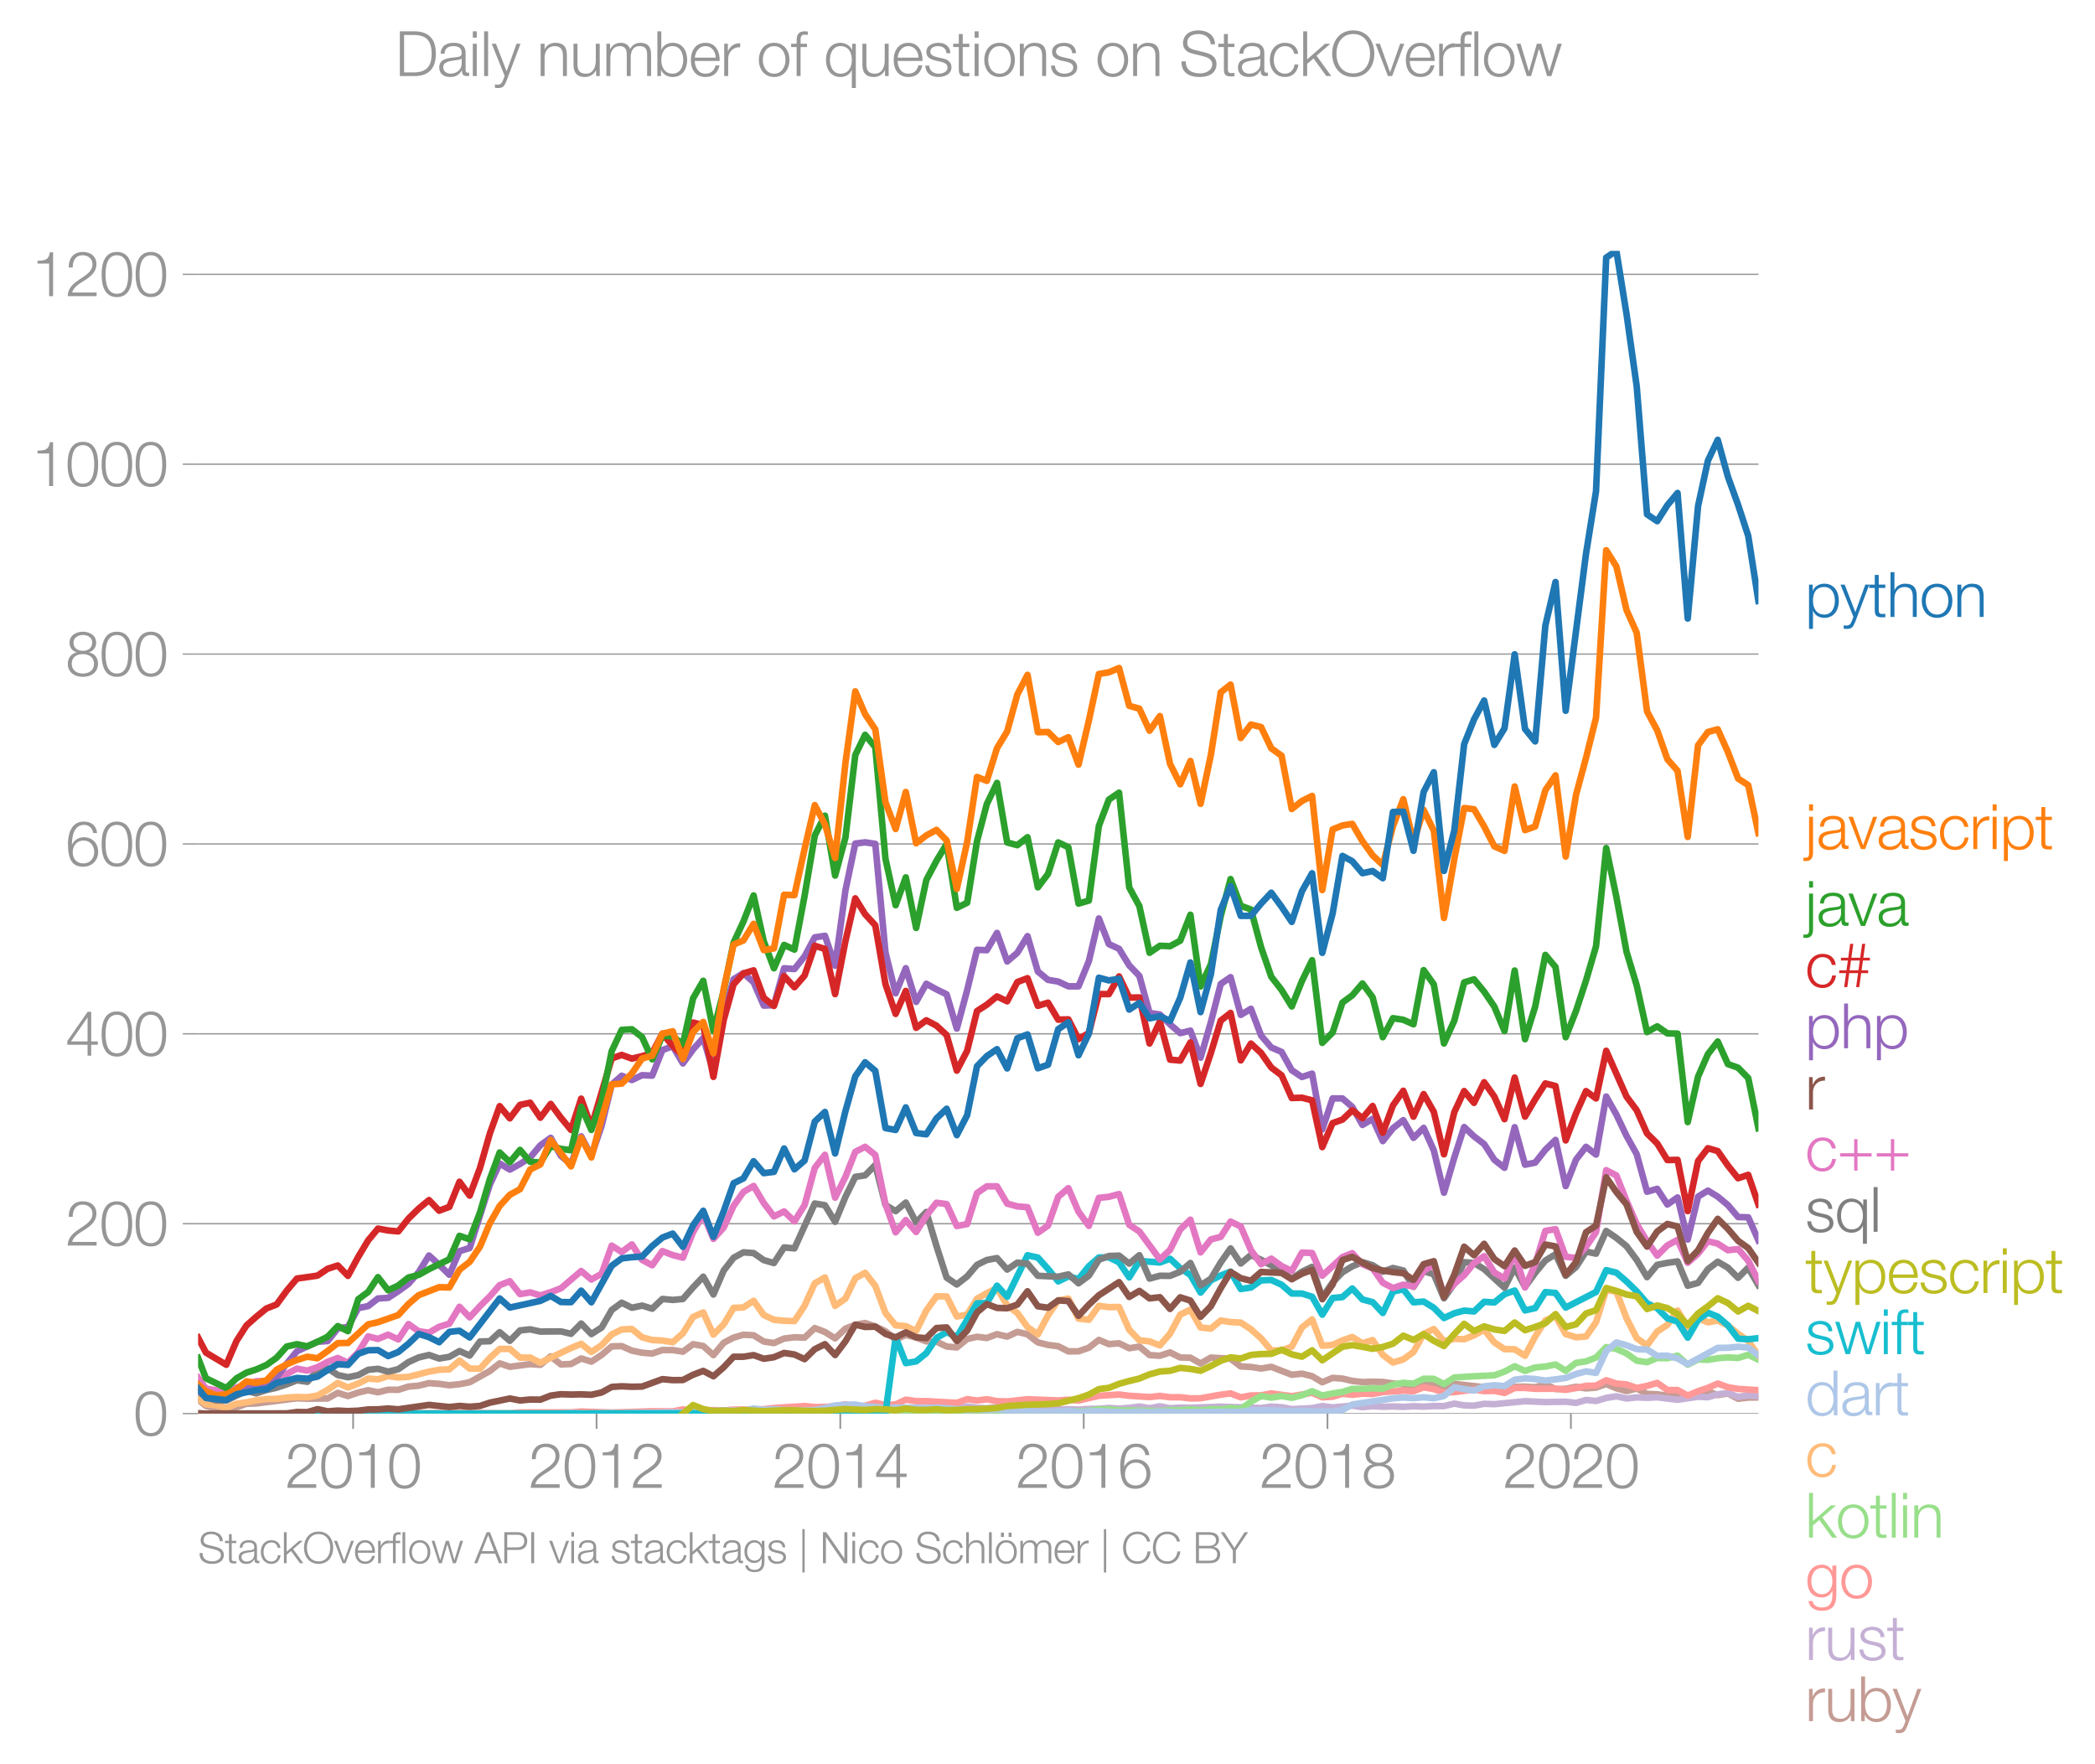 <svg height="538.383" viewBox="0 0 479.475 403.788" width="639.299" xmlns="http://www.w3.org/2000/svg" xmlns:xlink="http://www.w3.org/1999/xlink"><defs><style>*{stroke-linecap:butt;stroke-linejoin:round}</style></defs><g id="figure_1"><path d="M0 403.788h479.475V0H0z" style="fill:none" id="patch_1"/><g id="axes_1"><path d="M45.333 323.519h357.12V57.407H45.332z" style="fill:none" id="patch_2"/><g id="matplotlib.axis_1"><g id="xtick_1"><g id="line2d_1"><defs><path d="M0 0v3.5" id="m5177be4c18" style="stroke:#969696;stroke-width:.4"/></defs><use style="fill:#969696;stroke:#969696;stroke-width:.4" x="80.819" xlink:href="#m5177be4c18" y="323.519"/></g><g style="fill:#969696" transform="matrix(.14 0 0 -.14 65.253 340.516)" id="text_1"><defs><path d="M3181 371H691c109 602 909 999 1344 1293 583 378 1127 845 1127 1594 0 832-608 1260-1389 1260-973 0-1453-665-1434-1587h403c-12 659 276 1248 1012 1248 544 0 1004-333 1004-915 0-358-128-595-371-845C1626 1658 262 1331 230 0h2951v371z" id="HelveticaNeue-Light-32" transform="scale(.016)"/><path d="M1779 4179c1024 0 1159-1190 1159-1965 0-780-135-1971-1159-1971S621 1434 621 2214c0 775 134 1965 1158 1965zm0 339C474 4518 218 3258 218 2208 218 1165 474-96 1779-96c1306 0 1562 1261 1562 2310 0 1044-256 2304-1562 2304z" id="HelveticaNeue-Light-30" transform="scale(.016)"/><path d="M621 3328h1184V0h403v4480h-326c-122-826-557-838-1261-864v-288z" id="HelveticaNeue-Light-31" transform="scale(.016)"/></defs><use xlink:href="#HelveticaNeue-Light-32"/><use x="55.6" xlink:href="#HelveticaNeue-Light-30"/><use x="111.2" xlink:href="#HelveticaNeue-Light-31"/><use x="166.8" xlink:href="#HelveticaNeue-Light-30"/></g></g><g id="xtick_2"><use style="fill:#969696;stroke:#969696;stroke-width:.4" x="136.53" xlink:href="#m5177be4c18" y="323.519" id="line2d_2"/><g style="fill:#969696" transform="matrix(.14 0 0 -.14 120.964 340.516)" id="text_2"><use xlink:href="#HelveticaNeue-Light-32"/><use x="55.6" xlink:href="#HelveticaNeue-Light-30"/><use x="111.2" xlink:href="#HelveticaNeue-Light-31"/><use x="166.8" xlink:href="#HelveticaNeue-Light-32"/></g></g><g id="xtick_3"><use style="fill:#969696;stroke:#969696;stroke-width:.4" x="192.317" xlink:href="#m5177be4c18" y="323.519" id="line2d_3"/><g style="fill:#969696" transform="matrix(.14 0 0 -.14 176.75 340.516)" id="text_3"><defs><path d="M192 1114h2067V0h371v1114h672v339h-672v3027h-364L192 1504v-390zm365 339 1689 2438h13V1453H557z" id="HelveticaNeue-Light-34" transform="scale(.016)"/></defs><use xlink:href="#HelveticaNeue-Light-32"/><use x="55.6" xlink:href="#HelveticaNeue-Light-30"/><use x="111.2" xlink:href="#HelveticaNeue-Light-31"/><use x="166.8" xlink:href="#HelveticaNeue-Light-34"/></g></g><g id="xtick_4"><use style="fill:#969696;stroke:#969696;stroke-width:.4" x="248.027" xlink:href="#m5177be4c18" y="323.519" id="line2d_4"/><g style="fill:#969696" transform="matrix(.14 0 0 -.14 232.461 340.516)" id="text_4"><defs><path d="M1856 2579c685 0 1082-531 1082-1184 0-621-436-1152-1076-1152-780 0-1120 519-1120 1152 0 659 410 1184 1114 1184zm1376 768c-96 781-589 1171-1376 1171-1466 0-1600-1702-1600-2233C256 538 736-96 1824-96c883 0 1517 646 1517 1517 0 877-583 1497-1479 1497-505 0-979-300-1190-742h-13c0 813 192 2003 1235 2003 519 0 864-339 935-832h403z" id="HelveticaNeue-Light-36" transform="scale(.016)"/></defs><use xlink:href="#HelveticaNeue-Light-32"/><use x="55.6" xlink:href="#HelveticaNeue-Light-30"/><use x="111.2" xlink:href="#HelveticaNeue-Light-31"/><use x="166.8" xlink:href="#HelveticaNeue-Light-36"/></g></g><g id="xtick_5"><use style="fill:#969696;stroke:#969696;stroke-width:.4" x="303.814" xlink:href="#m5177be4c18" y="323.519" id="line2d_5"/><g style="fill:#969696" transform="matrix(.14 0 0 -.14 288.248 340.516)" id="text_5"><defs><path d="M1779 243c-627 0-1139 339-1139 1011 0 660 525 986 1139 973 602 13 1139-326 1139-973 0-684-512-1011-1139-1011zm1357 3155c0 768-698 1120-1363 1120-659 0-1357-352-1357-1120 0-492 262-844 730-985v-13c-551-102-896-563-909-1146C237 352 941-96 1779-96c839 0 1543 448 1543 1350 0 602-340 1031-916 1146v13c455 134 730 499 730 985zm-1357-832c-473-12-960 231-960 832 0 512 467 781 960 781 538 0 954-269 954-781 0-576-461-844-954-832z" id="HelveticaNeue-Light-38" transform="scale(.016)"/></defs><use xlink:href="#HelveticaNeue-Light-32"/><use x="55.6" xlink:href="#HelveticaNeue-Light-30"/><use x="111.2" xlink:href="#HelveticaNeue-Light-31"/><use x="166.8" xlink:href="#HelveticaNeue-Light-38"/></g></g><g id="xtick_6"><use style="fill:#969696;stroke:#969696;stroke-width:.4" x="359.525" xlink:href="#m5177be4c18" y="323.519" id="line2d_6"/><g style="fill:#969696" transform="matrix(.14 0 0 -.14 343.959 340.516)" id="text_6"><use xlink:href="#HelveticaNeue-Light-32"/><use x="55.6" xlink:href="#HelveticaNeue-Light-30"/><use x="111.2" xlink:href="#HelveticaNeue-Light-32"/><use x="166.8" xlink:href="#HelveticaNeue-Light-30"/></g></g></g><g id="matplotlib.axis_2"><g id="ytick_1"><path clip-path="url(#p5cedc9995e)" d="M45.333 323.519h357.12" style="fill:none;stroke:#969696;stroke-linecap:square;stroke-width:.3" id="line2d_7"/><g id="line2d_8"><defs><path d="M0 0h-3.5" id="m6c4b56123d" style="stroke:#969696;stroke-width:.3"/></defs><use style="fill:#969696;stroke:#969696;stroke-width:.3" x="45.333" xlink:href="#m6c4b56123d" y="323.519"/></g><use xlink:href="#HelveticaNeue-Light-30" style="fill:#969696" transform="matrix(.14 0 0 -.14 30.55 328.517)" id="text_7"/></g><g id="ytick_2"><path clip-path="url(#p5cedc9995e)" d="M45.333 280.063h357.12" style="fill:none;stroke:#969696;stroke-linecap:square;stroke-width:.3" id="line2d_9"/><use style="fill:#969696;stroke:#969696;stroke-width:.3" x="45.333" xlink:href="#m6c4b56123d" y="280.063" id="line2d_10"/><g style="fill:#969696" transform="matrix(.14 0 0 -.14 14.983 285.061)" id="text_8"><use xlink:href="#HelveticaNeue-Light-32"/><use x="55.6" xlink:href="#HelveticaNeue-Light-30"/><use x="111.2" xlink:href="#HelveticaNeue-Light-30"/></g></g><g id="ytick_3"><path clip-path="url(#p5cedc9995e)" d="M45.333 236.607h357.12" style="fill:none;stroke:#969696;stroke-linecap:square;stroke-width:.3" id="line2d_11"/><use style="fill:#969696;stroke:#969696;stroke-width:.3" x="45.333" xlink:href="#m6c4b56123d" y="236.607" id="line2d_12"/><g style="fill:#969696" transform="matrix(.14 0 0 -.14 14.983 241.605)" id="text_9"><use xlink:href="#HelveticaNeue-Light-34"/><use x="55.6" xlink:href="#HelveticaNeue-Light-30"/><use x="111.2" xlink:href="#HelveticaNeue-Light-30"/></g></g><g id="ytick_4"><path clip-path="url(#p5cedc9995e)" d="M45.333 193.15h357.12" style="fill:none;stroke:#969696;stroke-linecap:square;stroke-width:.3" id="line2d_13"/><use style="fill:#969696;stroke:#969696;stroke-width:.3" x="45.333" xlink:href="#m6c4b56123d" y="193.151" id="line2d_14"/><g style="fill:#969696" transform="matrix(.14 0 0 -.14 14.983 198.15)" id="text_10"><use xlink:href="#HelveticaNeue-Light-36"/><use x="55.6" xlink:href="#HelveticaNeue-Light-30"/><use x="111.2" xlink:href="#HelveticaNeue-Light-30"/></g></g><g id="ytick_5"><path clip-path="url(#p5cedc9995e)" d="M45.333 149.695h357.12" style="fill:none;stroke:#969696;stroke-linecap:square;stroke-width:.3" id="line2d_15"/><use style="fill:#969696;stroke:#969696;stroke-width:.3" x="45.333" xlink:href="#m6c4b56123d" y="149.695" id="line2d_16"/><g style="fill:#969696" transform="matrix(.14 0 0 -.14 14.983 154.693)" id="text_11"><use xlink:href="#HelveticaNeue-Light-38"/><use x="55.6" xlink:href="#HelveticaNeue-Light-30"/><use x="111.2" xlink:href="#HelveticaNeue-Light-30"/></g></g><g id="ytick_6"><path clip-path="url(#p5cedc9995e)" d="M45.333 106.239h357.12" style="fill:none;stroke:#969696;stroke-linecap:square;stroke-width:.3" id="line2d_17"/><use style="fill:#969696;stroke:#969696;stroke-width:.3" x="45.333" xlink:href="#m6c4b56123d" y="106.239" id="line2d_18"/><g style="fill:#969696" transform="matrix(.14 0 0 -.14 7.2 111.237)" id="text_12"><use xlink:href="#HelveticaNeue-Light-31"/><use x="55.6" xlink:href="#HelveticaNeue-Light-30"/><use x="111.2" xlink:href="#HelveticaNeue-Light-30"/><use x="166.8" xlink:href="#HelveticaNeue-Light-30"/></g></g><g id="ytick_7"><path clip-path="url(#p5cedc9995e)" d="M45.333 62.783h357.12" style="fill:none;stroke:#969696;stroke-linecap:square;stroke-width:.3" id="line2d_19"/><use style="fill:#969696;stroke:#969696;stroke-width:.3" x="45.333" xlink:href="#m6c4b56123d" y="62.783" id="line2d_20"/><g style="fill:#969696" transform="matrix(.14 0 0 -.14 7.2 67.781)" id="text_13"><use xlink:href="#HelveticaNeue-Light-31"/><use x="55.6" xlink:href="#HelveticaNeue-Light-32"/><use x="111.2" xlink:href="#HelveticaNeue-Light-30"/><use x="166.8" xlink:href="#HelveticaNeue-Light-30"/></g></g></g><path clip-path="url(#p5cedc9995e)" d="m45.333 320.3 1.795 1.467 2.326.593 2.327.03 2.366-.336 2.251-.762 2.25-.086 9.312-1.199 2.366.112 4.657-.056 2.326-1.288 2.327.728 2.366-.8 2.252-.53 2.25.468 2.329-.576 2.327.015 2.328-.74 2.327-.206 2.366-.59 2.328.167 2.33.325 2.325-.246 2.328-.441 4.617-2.569 2.25-1.756 2.329.79 4.655-.615 2.328.169 2.366-1.949 2.327 1.845 2.33-.093 2.325-1.269 2.328.73 2.366-1.55 2.29-1.945 2.287-.066 2.33 1.042 2.327.479 2.328.188 2.327-.805 2.366.007 2.328.37 2.329-1.709 2.326.406 2.328 2.09 2.365-2.832 2.252-1.178 2.25-.651 2.329.115 2.327 1.434 2.328.355 2.328-1.035 2.365-.295 2.328.084 2.33-2.193 2.325.904 2.328 1.458 2.366-2.23 2.251-.88 2.25-.402 2.329.787 2.328 1.106 2.327 1.878 2.328-1.044 2.366.602 2.327.87 2.33.056 2.326 1.124 2.327.214 2.366-1.941 2.251-.503 2.25.279 2.33-.874 2.327.558 2.328-1.08 2.327.547 2.366 1.858 2.328.58 2.329.296 2.326 1.181 2.327-.017 2.366-.828 2.29-1.781 2.288.961 2.329-.19 2.327 1.137 2.328-.383 2.328 1.946 2.366.154 2.327-.767 2.33 1.166 2.325.043 2.328 1.324 2.366-1.346 4.5.26 2.33 1.769 2.328.116 2.327.362 2.328-.39 4.693 1.816 2.33-.253 2.326.58 2.327 1.39 2.366-1.01 2.251.172 2.25.53 2.33.257 2.327-.069 2.328.047 2.327.353 2.366.21 2.328.451 2.329-.682 4.654.834 2.365-.729 6.83.773 2.328.278 2.328.062 2.328-.44 2.365-.035 2.328.142 2.33-.689 2.325 1.095 2.328-.05 2.366-.463 2.29.364 2.287-.182 2.33-.82 2.327.981 2.328.633 2.327-.577 2.366 1.22 2.328.11 2.329.297 2.326-.42 2.328.588 2.365-.512 2.252-.608 2.25.811 2.329-.365 2.327 1.214 2.328-.266 2.327-.029h0" style="fill:none;stroke:#c49c94;stroke-linecap:square;stroke-width:1.5" id="line2d_21"/><path clip-path="url(#p5cedc9995e)" d="M93.488 323.519h34.876l44.11-.087 2.328-.06 4.656.063 11.676-.007 2.366-.19 4.5.078 4.658-.113 2.327-.046 4.694-.55 2.327.238 2.33-.574 2.326.11 2.327-.047 2.366-.448 2.251.306 2.25.107 4.657-.54 2.328.05 4.693.4 4.657.378 2.326-.068 2.327.089 2.366-.154 2.29-.037 2.288-.188 2.329.153 2.327-.174 2.328-.311 2.328.395 2.366-.448 2.327.45 2.33-.142 2.325.034 6.945-.25 9.234.308 2.328-.33 2.366.154 2.327.43 4.656-.232 2.327-.471 2.366.315 4.501-.413 2.33.352 2.327-.233 2.328.146 2.327-.076 2.366.09 2.328-.137 2.329.089 2.326-.133 2.328.007 2.365-.568 2.252.415 2.25.055 2.329-.423 2.327.086 7.021-.687 4.657.203 4.654-.077 2.366.267 2.29-.671 2.287.236 2.33-.704 2.327-.368 2.328.498 2.327-.246 2.366.091 2.328-.113 4.655.565 4.693-.69 2.252.108 2.25-.683 2.329-.278 2.327.888 2.328-.33 2.327.204h0" style="fill:none;stroke:#c5b0d5;stroke-linecap:square;stroke-width:1.5" id="line2d_22"/><path clip-path="url(#p5cedc9995e)" d="m74.983 323.519 2.326-.478 2.327.4 6.867.022 20.989-.07 9.196.075 2.327-.208 11.678-.021 2.326-.198 6.983.246 9.273-.29 4.693.017 2.328-.444 2.329.234 4.654-.077 2.365.084 2.252-.2 4.579-.005 2.327-.096 2.328-.266 7.021-.442 2.33.231 2.325-.035 2.328-.161 2.366-.442 2.251.525 2.25-.188 2.329-.69 2.328.514 2.327-.123 2.328-1.096 2.366.343h2.327l6.983.379 2.366-.841 2.251.321 2.25-.307 2.33.455 2.327.056 4.655-.504 4.694.187 2.329.086 2.326-.158 2.327.179 4.656-1.083 4.617-.298 2.327.295 4.656.294 2.366-.26 2.327.308 2.33-.006 2.325.267 2.328-.029 4.617-.824 2.25-.29 2.33.904 2.327-.434 2.327-.037 2.328-.44 4.693.65 4.656-.79 2.327 1.03 2.366-.12 2.251-.69 2.25.242 2.33-.259 2.327.077 2.328-.446 4.693-.31 2.328.114 2.329-.886 2.326.401 2.328.84 2.365-.154 4.501-.568 2.33.346 2.327-.052 2.328.472 2.328-1.138 2.365-.014 2.328.21 4.655-.022 2.328.254 2.366-.407 2.29-.515 2.287-.038 2.33-1.242 2.327.765 2.328.198 2.327.818 2.366-.483 2.328-.682 2.329 1.628 2.326.001 2.328 1.282 2.365-1.017 2.252-.766 2.25-.979 2.329.836 2.327.384 4.655.294h0" style="fill:none;stroke:#ff9896;stroke-linecap:square;stroke-width:1.5" id="line2d_23"/><g style="fill:#1f77b4" transform="matrix(.14 0 0 -.14 413.166 141.196)" id="text_14"><defs><path d="M3027 1651c0-685-313-1408-1081-1408-858 0-1159 723-1159 1408 0 749 269 1408 1159 1408 768 0 1081-723 1081-1408zM384-1222h403V627h13C973 154 1453-96 1946-96c1004 0 1484 813 1484 1747 0 935-480 1747-1484 1747-532 0-992-275-1178-723h-13v627H384v-4524z" id="HelveticaNeue-Light-70" transform="scale(.016)"/><path d="m1331 13-141-378c-134-307-217-518-576-518-89 0-179 13-275 32v-339c64-26 147-26 307-32 506 0 640 160 871 716l1433 3808h-403L1530 486 442 3302H13L1331 13z" id="HelveticaNeue-Light-79" transform="scale(.016)"/><path d="M1024 4294H621v-992H45v-339h576V704c-7-563 179-742 717-742 121 0 236 12 358 12v346c-115-13-230-19-346-19-288 19-326 173-326 435v2227h672v339h-672v992z" id="HelveticaNeue-Light-74" transform="scale(.016)"/><path d="M378 0h403v1926c13 647 397 1133 1037 1133 652 0 838-429 838-998V0h403v2125c0 787-281 1273-1209 1273-468 0-909-268-1056-665h-13v1837H378V0z" id="HelveticaNeue-Light-68" transform="scale(.016)"/><path d="M1779 3398c-1011 0-1561-800-1561-1747S768-96 1779-96s1562 800 1562 1747-551 1747-1562 1747zm0-339c775 0 1159-704 1159-1408S2554 243 1779 243c-774 0-1158 704-1158 1408s384 1408 1158 1408z" id="HelveticaNeue-Light-6f" transform="scale(.016)"/><path d="M378 0h403v1926c13 647 397 1133 1037 1133 652 0 838-429 838-998V0h403v2125c0 787-281 1273-1209 1273-468 0-909-268-1056-665h-13v569H378V0z" id="HelveticaNeue-Light-6e" transform="scale(.016)"/></defs><use xlink:href="#HelveticaNeue-Light-70"/><use x="57.4" xlink:href="#HelveticaNeue-Light-79"/><use x="103.7" xlink:href="#HelveticaNeue-Light-74"/><use x="133.3" xlink:href="#HelveticaNeue-Light-68"/><use x="187" xlink:href="#HelveticaNeue-Light-6f"/><use x="242.6" xlink:href="#HelveticaNeue-Light-6e"/></g><g style="fill:#ff7f0e" transform="matrix(.14 0 0 -.14 413.166 194.325)" id="text_15"><defs><path d="M390-403c0-275-51-480-364-480-64-7-154 0-218 6v-333c96 0 186-12 282-12 569 0 704 422 704 915v3609H390V-403zm0 4326h404v647H390v-647z" id="HelveticaNeue-Light-6a" transform="scale(.016)"/><path d="M2496 1280c6-646-538-1037-1152-1037-378 0-736 250-736 653 0 646 851 640 1536 762 109 19 288 51 339 147h13v-525zM749 2291c13 538 384 768 883 768 474 0 864-134 864-678 0-365-186-410-518-448-871-103-1773-135-1773-1063 0-665 499-966 1107-966 634 0 922 243 1203 672h13c0-346 64-576 474-576 108 0 172 6 262 26v339c-32-13-83-26-128-26-160 0-237 90-237 243v1754c0 883-633 1062-1216 1062-755 0-1299-332-1337-1107h403z" id="HelveticaNeue-Light-61" transform="scale(.016)"/><path d="M1286 0h429l1235 3302h-416L1510 403h-12L461 3302H13L1286 0z" id="HelveticaNeue-Light-76" transform="scale(.016)"/><path d="M2765 2336c-26 717-551 1062-1210 1062-582 0-1241-256-1241-928 0-563 396-742 921-883l519-115c364-90 723-218 723-602 0-460-525-627-903-627-537 0-940 282-972 826H198C262 262 787-96 1555-96c615 0 1325 275 1325 992 0 576-480 845-941 915l-537 122c-276 70-685 198-685 557 0 428 422 569 781 569 460 0 844-224 864-723h403z" id="HelveticaNeue-Light-73" transform="scale(.016)"/><path d="M3117 2266c-90 755-634 1132-1338 1132-1011 0-1561-800-1561-1747S768-96 1779-96c736 0 1255 486 1363 1280h-403c-51-550-461-941-960-941-774 0-1158 704-1158 1408s384 1408 1158 1408c525 0 826-301 935-793h403z" id="HelveticaNeue-Light-63" transform="scale(.016)"/><path d="M384 0h403v1760c0 685 499 1222 1229 1184v403c-595 26-1043-288-1248-819h-13v774H384V0z" id="HelveticaNeue-Light-72" transform="scale(.016)"/><path d="M390 0h404v3302H390V0zm0 3923h404v647H390v-647z" id="HelveticaNeue-Light-69" transform="scale(.016)"/></defs><use xlink:href="#HelveticaNeue-Light-6a"/><use x="18.5" xlink:href="#HelveticaNeue-Light-61"/><use x="70.4" xlink:href="#HelveticaNeue-Light-76"/><use x="116.7" xlink:href="#HelveticaNeue-Light-61"/><use x="168.6" xlink:href="#HelveticaNeue-Light-73"/><use x="216.7" xlink:href="#HelveticaNeue-Light-63"/><use x="268.6" xlink:href="#HelveticaNeue-Light-72"/><use x="300.1" xlink:href="#HelveticaNeue-Light-69"/><use x="318.6" xlink:href="#HelveticaNeue-Light-70"/><use x="376" xlink:href="#HelveticaNeue-Light-74"/></g><g style="fill:#2ca02c" transform="matrix(.14 0 0 -.14 413.166 211.914)" id="text_16"><use xlink:href="#HelveticaNeue-Light-6a"/><use x="18.5" xlink:href="#HelveticaNeue-Light-61"/><use x="70.4" xlink:href="#HelveticaNeue-Light-76"/><use x="116.7" xlink:href="#HelveticaNeue-Light-61"/></g><g style="fill:#d62728" transform="matrix(.14 0 0 -.14 413.166 225.914)" id="text_17"><defs><path d="M3181 1715h-672l141 999h710v288h-672l198 1420h-320l-198-1420h-902l198 1420h-320l-198-1420H403v-288h704l-141-999H224v-288h704L730 0h320l198 1427h902L1952 0h320l198 1427h711v288zm-851 999-141-999h-903l141 999h903z" id="HelveticaNeue-Light-23" transform="scale(.016)"/></defs><use xlink:href="#HelveticaNeue-Light-63"/><use x="51.9" xlink:href="#HelveticaNeue-Light-23"/></g><g style="fill:#9467bd" transform="matrix(.14 0 0 -.14 413.166 239.914)" id="text_18"><use xlink:href="#HelveticaNeue-Light-70"/><use x="57.4" xlink:href="#HelveticaNeue-Light-68"/><use x="111.1" xlink:href="#HelveticaNeue-Light-70"/></g><use xlink:href="#HelveticaNeue-Light-72" style="fill:#8c564b" transform="matrix(.14 0 0 -.14 413.166 253.914)" id="text_19"/><g style="fill:#e377c2" transform="matrix(.14 0 0 -.14 413.166 267.914)" id="text_20"><defs><path d="M1754 1779H314v-339h1440V0h339v1440h1440v339H2093v1440h-339V1779z" id="HelveticaNeue-Light-2b" transform="scale(.016)"/></defs><use xlink:href="#HelveticaNeue-Light-63"/><use x="51.9" xlink:href="#HelveticaNeue-Light-2b"/><use x="111.9" xlink:href="#HelveticaNeue-Light-2b"/></g><g style="fill:#7f7f7f" transform="matrix(.14 0 0 -.14 413.166 281.914)" id="text_21"><defs><path d="M646 1651c0 685 314 1408 1082 1408 858 0 1158-723 1158-1408S2586 243 1728 243C960 243 646 966 646 1651zm2644 1651h-372v-627h-12c-173 429-698 723-1178 723-1005 0-1485-812-1485-1747C243 717 723-96 1728-96c493 0 973 250 1146 723h12v-1849h404v4524z" id="HelveticaNeue-Light-71" transform="scale(.016)"/><path d="M390 0h404v4570H390V0z" id="HelveticaNeue-Light-6c" transform="scale(.016)"/></defs><use xlink:href="#HelveticaNeue-Light-73"/><use x="48.1" xlink:href="#HelveticaNeue-Light-71"/><use x="105.5" xlink:href="#HelveticaNeue-Light-6c"/></g><g style="fill:#bcbd22" transform="matrix(.14 0 0 -.14 413.166 295.914)" id="text_22"><defs><path d="M3162 1542c32 928-391 1856-1453 1856-1050 0-1491-876-1491-1747C218 710 659-96 1709-96c832 0 1267 435 1440 1184h-403c-128-499-448-845-1037-845-775 0-1082 711-1088 1299h2541zM621 1882c64 601 429 1177 1088 1177 653 0 1030-569 1049-1177H621z" id="HelveticaNeue-Light-65" transform="scale(.016)"/></defs><use xlink:href="#HelveticaNeue-Light-74"/><use x="29.6" xlink:href="#HelveticaNeue-Light-79"/><use x="75.9" xlink:href="#HelveticaNeue-Light-70"/><use x="133.3" xlink:href="#HelveticaNeue-Light-65"/><use x="185.2" xlink:href="#HelveticaNeue-Light-73"/><use x="233.3" xlink:href="#HelveticaNeue-Light-63"/><use x="285.2" xlink:href="#HelveticaNeue-Light-72"/><use x="316.7" xlink:href="#HelveticaNeue-Light-69"/><use x="335.2" xlink:href="#HelveticaNeue-Light-70"/><use x="392.6" xlink:href="#HelveticaNeue-Light-74"/></g><g style="fill:#17becf" transform="matrix(.14 0 0 -.14 413.166 309.914)" id="text_23"><defs><path d="M1114 0h441l807 2778h12L3187 0h442l1062 3302h-429L3418 474h-13l-807 2828h-454L1338 474h-13L480 3302H51L1114 0z" id="HelveticaNeue-Light-77" transform="scale(.016)"/><path d="M1658 3302h-653v288c6 359-7 640 441 640 96 0 186-12 295-32v346c-128 19-224 26-339 26-647 0-807-397-800-967v-301H38v-339h564V0h403v2963h653v339z" id="HelveticaNeue-Light-66" transform="scale(.016)"/></defs><use xlink:href="#HelveticaNeue-Light-73"/><use x="48.1" xlink:href="#HelveticaNeue-Light-77"/><use x="122.2" xlink:href="#HelveticaNeue-Light-69"/><use x="140.7" xlink:href="#HelveticaNeue-Light-66"/><use x="166.6" xlink:href="#HelveticaNeue-Light-74"/></g><g style="fill:#aec7e8" transform="matrix(.14 0 0 -.14 413.166 323.914)" id="text_24"><defs><path d="M646 1651c0 685 314 1408 1082 1408 858 0 1158-723 1158-1408S2586 243 1728 243C960 243 646 966 646 1651zm2644 2919h-404V2675h-12c-173 474-653 723-1146 723-1005 0-1485-812-1485-1747C243 717 723-96 1728-96c480 0 1005 294 1178 723h12V0h372v4570z" id="HelveticaNeue-Light-64" transform="scale(.016)"/></defs><use xlink:href="#HelveticaNeue-Light-64"/><use x="57.4" xlink:href="#HelveticaNeue-Light-61"/><use x="109.3" xlink:href="#HelveticaNeue-Light-72"/><use x="140.8" xlink:href="#HelveticaNeue-Light-74"/></g><use xlink:href="#HelveticaNeue-Light-63" style="fill:#ffbb78" transform="matrix(.14 0 0 -.14 413.166 337.914)" id="text_25"/><g style="fill:#98df8a" transform="matrix(.14 0 0 -.14 413.166 351.914)" id="text_26"><defs><path d="M384 0h403v1254l653 544L2746 0h505L1747 2080l1408 1222h-537L787 1702v2868H384V0z" id="HelveticaNeue-Light-6b" transform="scale(.016)"/></defs><use xlink:href="#HelveticaNeue-Light-6b"/><use x="50" xlink:href="#HelveticaNeue-Light-6f"/><use x="105.6" xlink:href="#HelveticaNeue-Light-74"/><use x="135.2" xlink:href="#HelveticaNeue-Light-6c"/><use x="153.7" xlink:href="#HelveticaNeue-Light-69"/><use x="172.2" xlink:href="#HelveticaNeue-Light-6e"/></g><g style="fill:#ff9896" transform="matrix(.14 0 0 -.14 413.166 365.704)" id="text_27"><defs><path d="M1709 378c-743 0-1088 646-1088 1312 0 684 320 1369 1088 1369 761 0 1062-723 1062-1369 0-672-365-1312-1062-1312zm1465 2924h-403v-569h-13c-160 365-569 665-1049 665-954 0-1491-755-1491-1664C218 794 653 38 1709 38c473 0 864 276 1049 679h13V269c0-807-320-1248-1062-1248-448 0-877 173-967 659H339c58-704 711-998 1370-998 1081 0 1459 601 1465 1587v3033z" id="HelveticaNeue-Light-67" transform="scale(.016)"/></defs><use xlink:href="#HelveticaNeue-Light-67"/><use x="55.6" xlink:href="#HelveticaNeue-Light-6f"/></g><g style="fill:#c5b0d5" transform="matrix(.14 0 0 -.14 413.166 379.914)" id="text_28"><defs><path d="M3059 3302h-403V1568c0-672-301-1325-992-1325-640 0-864 314-883 909v2150H378V1158C378 390 704-96 1536-96c493 0 928 250 1139 691h13V0h371v3302z" id="HelveticaNeue-Light-75" transform="scale(.016)"/></defs><use xlink:href="#HelveticaNeue-Light-72"/><use x="31.5" xlink:href="#HelveticaNeue-Light-75"/><use x="85.2" xlink:href="#HelveticaNeue-Light-73"/><use x="133.3" xlink:href="#HelveticaNeue-Light-74"/></g><g style="fill:#c49c94" transform="matrix(.14 0 0 -.14 413.166 393.914)" id="text_29"><defs><path d="M3027 1651c0-685-313-1408-1081-1408-858 0-1159 723-1159 1408s301 1408 1159 1408c768 0 1081-723 1081-1408zM384 0h371v627h13C954 179 1414-96 1946-96c1004 0 1484 813 1484 1747 0 935-480 1747-1484 1747-493 0-973-249-1146-723h-13v1895H384V0z" id="HelveticaNeue-Light-62" transform="scale(.016)"/></defs><use xlink:href="#HelveticaNeue-Light-72"/><use x="31.5" xlink:href="#HelveticaNeue-Light-75"/><use x="85.2" xlink:href="#HelveticaNeue-Light-62"/><use x="142.6" xlink:href="#HelveticaNeue-Light-79"/></g><g style="fill:#969696" transform="matrix(.097 0 0 -.097 45.333 357.766)" id="text_30"><defs><path d="M230 1504C179 390 973-96 2054-96c1620 0 1748 992 1748 1306 0 748-538 1030-1184 1203l-1114 275c-371 90-691 269-691 698 0 678 550 908 1145 908 647 0 1223-352 1248-1049h436c6 934-788 1421-1690 1421-1286 0-1574-839-1574-1287 0-710 492-966 1030-1101l1018-249c422-103 940-307 940-826 0-665-729-928-1209-928-832 0-1511 288-1491 1229H230z" id="HelveticaNeue-Light-53" transform="scale(.016)"/><path d="M218 2285C218 1037 934-96 2374-96c1434 0 2151 1133 2151 2381s-717 2381-2151 2381C934 4666 218 3533 218 2285zm435 0c0 998 512 2009 1721 2009 1204 0 1716-1011 1716-2009 0-999-512-2010-1716-2010-1209 0-1721 1011-1721 2010z" id="HelveticaNeue-Light-4f" transform="scale(.016)"/><path d="M-45 0h467l551 1421h2080L3610 0h467L2285 4570h-487L-45 0zm2067 4134 884-2342H1107l915 2342z" id="HelveticaNeue-Light-41" transform="scale(.016)"/><path d="M461 0h435v1958h1594c819 0 1356 480 1356 1306s-537 1306-1356 1306H461V0zm435 4198h1498c601 0 1017-307 1017-934s-416-934-1017-934H896v1868z" id="HelveticaNeue-Light-50" transform="scale(.016)"/><path d="M493 0h435v4570H493V0z" id="HelveticaNeue-Light-49" transform="scale(.016)"/><path d="M544-1370h339v6400H544v-6400z" id="HelveticaNeue-Light-7c" transform="scale(.016)"/><path d="M454 0h436v3866h12L3565 0h486v4570h-435V704h-13L941 4570H454V0z" id="HelveticaNeue-Light-4e" transform="scale(.016)"/><path d="M1779 3398c-1011 0-1561-800-1561-1747S768-96 1779-96s1562 800 1562 1747-551 1747-1562 1747zm0-339c775 0 1159-704 1159-1408S2554 243 1779 243c-774 0-1158 704-1158 1408s384 1408 1158 1408zm787 813v646h-435v-646h435zm-1132 0v646H998v-646h436z" id="HelveticaNeue-Light-f6" transform="scale(.016)"/><path d="M384 0h403v1843c7 691 288 1216 986 1216 512 0 697-371 691-819V0h403v1869c0 614 199 1190 896 1190 576 0 781-294 781-838V0h403v2240c0 781-371 1158-1094 1158-435 0-851-211-1050-646-121 435-512 646-947 646-525 0-870-256-1082-652h-19v556H384V0z" id="HelveticaNeue-Light-6d" transform="scale(.016)"/><path d="M4237 3187c-115 960-973 1479-1837 1479-1440 0-2157-1133-2157-2381S960-96 2400-96c1069 0 1779 717 1901 1837h-435c-84-813-621-1466-1466-1466-1210 0-1722 1011-1722 2010 0 998 512 2009 1722 2009 666 0 1248-403 1402-1107h435z" id="HelveticaNeue-Light-43" transform="scale(.016)"/><path d="M896 2195h1498c761 0 1203-301 1203-883 0-730-557-947-1203-941H896v1824zM461 0h1933c1484 0 1638 864 1638 1299 0 595-378 1037-966 1114v13c473 102 793 544 793 1024 0 851-697 1120-1465 1120H461V0zm435 4198h1498c678 0 1030-288 1030-857 0-429-333-775-1030-775H896v1632z" id="HelveticaNeue-Light-42" transform="scale(.016)"/><path d="M1734 0h436v1882l1804 2688h-518L1958 2253 454 4570H-64l1798-2688V0z" id="HelveticaNeue-Light-59" transform="scale(.016)"/></defs><use xlink:href="#HelveticaNeue-Light-53"/><use x="63" xlink:href="#HelveticaNeue-Light-74"/><use x="92.6" xlink:href="#HelveticaNeue-Light-61"/><use x="144.5" xlink:href="#HelveticaNeue-Light-63"/><use x="196.4" xlink:href="#HelveticaNeue-Light-6b"/><use x="246.4" xlink:href="#HelveticaNeue-Light-4f"/><use x="320.5" xlink:href="#HelveticaNeue-Light-76"/><use x="366.8" xlink:href="#HelveticaNeue-Light-65"/><use x="418.7" xlink:href="#HelveticaNeue-Light-72"/><use x="450.2" xlink:href="#HelveticaNeue-Light-66"/><use x="476.1" xlink:href="#HelveticaNeue-Light-6c"/><use x="494.6" xlink:href="#HelveticaNeue-Light-6f"/><use x="550.2" xlink:href="#HelveticaNeue-Light-77"/><use x="624.3" xlink:href="#HelveticaNeue-Light-20"/><use x="652.1" xlink:href="#HelveticaNeue-Light-41"/><use x="715.1" xlink:href="#HelveticaNeue-Light-50"/><use x="778.1" xlink:href="#HelveticaNeue-Light-49"/><use x="800.3" xlink:href="#HelveticaNeue-Light-20"/><use x="828.1" xlink:href="#HelveticaNeue-Light-76"/><use x="874.4" xlink:href="#HelveticaNeue-Light-69"/><use x="892.9" xlink:href="#HelveticaNeue-Light-61"/><use x="944.8" xlink:href="#HelveticaNeue-Light-20"/><use x="972.6" xlink:href="#HelveticaNeue-Light-73"/><use x="1020.7" xlink:href="#HelveticaNeue-Light-74"/><use x="1050.3" xlink:href="#HelveticaNeue-Light-61"/><use x="1102.2" xlink:href="#HelveticaNeue-Light-63"/><use x="1154.1" xlink:href="#HelveticaNeue-Light-6b"/><use x="1204.1" xlink:href="#HelveticaNeue-Light-74"/><use x="1233.7" xlink:href="#HelveticaNeue-Light-61"/><use x="1285.6" xlink:href="#HelveticaNeue-Light-67"/><use x="1341.2" xlink:href="#HelveticaNeue-Light-73"/><use x="1389.3" xlink:href="#HelveticaNeue-Light-20"/><use x="1417.1" xlink:href="#HelveticaNeue-Light-7c"/><use x="1439.3" xlink:href="#HelveticaNeue-Light-20"/><use x="1467.1" xlink:href="#HelveticaNeue-Light-4e"/><use x="1537.5" xlink:href="#HelveticaNeue-Light-69"/><use x="1556" xlink:href="#HelveticaNeue-Light-63"/><use x="1607.9" xlink:href="#HelveticaNeue-Light-6f"/><use x="1663.5" xlink:href="#HelveticaNeue-Light-20"/><use x="1691.3" xlink:href="#HelveticaNeue-Light-53"/><use x="1754.3" xlink:href="#HelveticaNeue-Light-63"/><use x="1806.2" xlink:href="#HelveticaNeue-Light-68"/><use x="1859.9" xlink:href="#HelveticaNeue-Light-6c"/><use x="1878.4" xlink:href="#HelveticaNeue-Light-f6"/><use x="1934" xlink:href="#HelveticaNeue-Light-6d"/><use x="2017.3" xlink:href="#HelveticaNeue-Light-65"/><use x="2069.2" xlink:href="#HelveticaNeue-Light-72"/><use x="2100.7" xlink:href="#HelveticaNeue-Light-20"/><use x="2128.5" xlink:href="#HelveticaNeue-Light-7c"/><use x="2150.7" xlink:href="#HelveticaNeue-Light-20"/><use x="2178.499" xlink:href="#HelveticaNeue-Light-43"/><use x="2248.899" xlink:href="#HelveticaNeue-Light-43"/><use x="2319.299" xlink:href="#HelveticaNeue-Light-20"/><use x="2347.099" xlink:href="#HelveticaNeue-Light-42"/><use x="2413.799" xlink:href="#HelveticaNeue-Light-59"/></g><g style="fill:#969696" transform="matrix(.14 0 0 -.14 90.48 17.407)" id="text_31"><defs><path d="M896 4198h928c1312 7 1882-550 1882-1913S3136 365 1824 371H896v3827zM461 0h1581c1376 32 2099 787 2099 2285 0 1497-723 2253-2099 2285H461V0z" id="HelveticaNeue-Light-44" transform="scale(.016)"/></defs><use xlink:href="#HelveticaNeue-Light-44"/><use x="68.5" xlink:href="#HelveticaNeue-Light-61"/><use x="120.4" xlink:href="#HelveticaNeue-Light-69"/><use x="138.9" xlink:href="#HelveticaNeue-Light-6c"/><use x="157.4" xlink:href="#HelveticaNeue-Light-79"/><use x="203.7" xlink:href="#HelveticaNeue-Light-20"/><use x="231.5" xlink:href="#HelveticaNeue-Light-6e"/><use x="285.2" xlink:href="#HelveticaNeue-Light-75"/><use x="338.9" xlink:href="#HelveticaNeue-Light-6d"/><use x="422.2" xlink:href="#HelveticaNeue-Light-62"/><use x="479.6" xlink:href="#HelveticaNeue-Light-65"/><use x="531.5" xlink:href="#HelveticaNeue-Light-72"/><use x="563" xlink:href="#HelveticaNeue-Light-20"/><use x="590.8" xlink:href="#HelveticaNeue-Light-6f"/><use x="646.4" xlink:href="#HelveticaNeue-Light-66"/><use x="672.3" xlink:href="#HelveticaNeue-Light-20"/><use x="700.1" xlink:href="#HelveticaNeue-Light-71"/><use x="757.5" xlink:href="#HelveticaNeue-Light-75"/><use x="811.2" xlink:href="#HelveticaNeue-Light-65"/><use x="863.1" xlink:href="#HelveticaNeue-Light-73"/><use x="911.2" xlink:href="#HelveticaNeue-Light-74"/><use x="940.8" xlink:href="#HelveticaNeue-Light-69"/><use x="959.3" xlink:href="#HelveticaNeue-Light-6f"/><use x="1014.9" xlink:href="#HelveticaNeue-Light-6e"/><use x="1068.6" xlink:href="#HelveticaNeue-Light-73"/><use x="1116.7" xlink:href="#HelveticaNeue-Light-20"/><use x="1144.5" xlink:href="#HelveticaNeue-Light-6f"/><use x="1200.1" xlink:href="#HelveticaNeue-Light-6e"/><use x="1253.8" xlink:href="#HelveticaNeue-Light-20"/><use x="1281.6" xlink:href="#HelveticaNeue-Light-53"/><use x="1344.6" xlink:href="#HelveticaNeue-Light-74"/><use x="1374.2" xlink:href="#HelveticaNeue-Light-61"/><use x="1426.1" xlink:href="#HelveticaNeue-Light-63"/><use x="1478" xlink:href="#HelveticaNeue-Light-6b"/><use x="1528" xlink:href="#HelveticaNeue-Light-4f"/><use x="1602.1" xlink:href="#HelveticaNeue-Light-76"/><use x="1648.4" xlink:href="#HelveticaNeue-Light-65"/><use x="1700.3" xlink:href="#HelveticaNeue-Light-72"/><use x="1731.8" xlink:href="#HelveticaNeue-Light-66"/><use x="1757.7" xlink:href="#HelveticaNeue-Light-6c"/><use x="1776.2" xlink:href="#HelveticaNeue-Light-6f"/><use x="1831.8" xlink:href="#HelveticaNeue-Light-77"/></g><path clip-path="url(#p5cedc9995e)" d="m95.815 323.519 39.532-.014 20.949.014 39.455-.016 16.255-.078 2.33-.04 4.653.043 16.18-.105 4.693.066 4.655-.457 2.327.09 2.366-.127 2.29-.335 2.288.027 2.329.186 9.349.15 2.327-.18 2.33.012 2.325-.214 2.328.235 2.366-.266 2.251.062 2.25-.322 2.33.226 2.327-1.663 2.327-1.321 2.328.382 2.366-.371 2.327.416 2.33-.599 2.326-.922 2.327.993 2.366-.484 2.251-.347 2.25-.704 2.33.006 2.327-.126 2.328.076 2.327-.896 2.366-.448 2.328.207 2.329-1.132 2.326.03 2.328 1.196 2.365-1.52 4.501-.267 4.657-.224 2.328-.85 2.328-1.211 2.365 1.058 2.328-.789 2.33-.22 2.325-.46 2.328 1.427 2.366-1.801 2.29-.336 2.287-.89 2.33-2.384 2.327.435 2.328 1.02 2.327 1.664 2.366.344 2.328-.971 2.329.06 2.326-.59 2.328 2.068 2.365-1.198 2.252.093 2.25-.387 2.329-.17 2.327.127 2.328-.728 2.327 1.121h0" style="fill:none;stroke:#98df8a;stroke-linecap:square;stroke-width:1.5" id="line2d_24"/><path clip-path="url(#p5cedc9995e)" d="m45.333 320.097 1.795 1.298 2.326.248 2.327.58 2.366-.954 2.251-.326 2.25-.445 2.33-.304 2.327-.04 2.328-.3 2.327-.134 2.366.07 2.328-.414 2.329-1.282 2.326-1.586 2.327 1.046 2.366-.925 2.252-1.134 2.25.188 2.329-.754 2.327.32 2.328-.132 4.693-1.208 2.328-.421 2.33-.097 2.325-2.01 2.328 1.842 2.366.028 2.25-2.474 2.25-2.047 2.33-.015 2.327 1.998 2.328-.014 2.328 1.192 4.693-2.27 2.33-1.115 2.325-.95 2.328 1.86 2.366-1.57 2.29-2.444 2.287-1.123 2.33-.127 2.327 1.907 2.328.628 2.327.115 2.366.386 2.328-2.044 2.329-3.739 2.326-1.034 2.328 5.079 2.365-2.37 2.252-3.757 2.25-.097 2.329-1.52 2.327 3.258 2.328 1.088 2.328.23 2.365.077 2.328-3.538 2.33-5.133 2.325-1.32 2.328 6.5 2.366-1.682 2.251-4.645 2.25-1.243 2.329 2.982 2.328 6.214 2.327 2.818 2.328.182 2.366 1.143 2.327-4.693 2.33-3.263 2.326.026 2.327 4.586 2.366-.406 2.251-3.651 2.25-1.277 2.33-1.165 2.327 3.962 2.328 1.731 2.327 3.231 2.366 1.676 2.328-4.364 2.329-3.417 2.326-.414 2.327 4.578 2.366.273 2.29-3.196 2.288.308 2.329-.05 2.327 5.23 2.328 2.403 2.328.254 2.366.91 2.327-2.678 2.33-4.358 2.325-1.132 2.328 4.068 2.366.26 2.251-1.844 2.25.344 2.33.12 2.327 1.527 2.327 2.087 2.328 2.756 2.366.007 2.327-.858 2.33-4.399 2.326-1.844 2.327 6.022 2.366-.182 2.251-1.032 2.25-.784 2.33 1.444 2.327-.743 2.328 3.394 2.327 1.758 2.366-.73 2.328-1.68 2.329-4.137 2.326-1.121 2.328 2.79 2.365-.568 2.252.113 2.25-.905 2.329-1.278 2.327 2.897 2.328 1.543 2.328.034 2.365 1.486 2.328-4.374 2.33-3.687 2.325-1.057 2.328 4.148 2.366.736 2.29-.17 2.287-3.278 2.33-7.346 2.327.33 2.328 6.109 2.327 4.566 2.366 1.633 2.328-3.172 2.329-1.51 2.326-3.27 2.328 3.816 2.365-2.081 2.252.958 2.25-.426 2.329 1.166 2.327 1.87 2.328 1.643 2.327 3.354h0" style="fill:none;stroke:#ffbb78;stroke-linecap:square;stroke-width:1.5" id="line2d_25"/><path clip-path="url(#p5cedc9995e)" d="m126.037 323.519 2.327-.015 2.33-.111 2.325.097h2.328l2.366-.027 2.29-.027 2.287.055 2.33-.146 2.327.013 2.328-.02 2.327-.057 2.366-.057 2.328.056 2.329-.329 2.326.017 2.328-.059 2.365-.098 2.252.04 2.25.037 2.329-.528 2.327.297 2.328-.13 2.328.186 2.365.042 2.328.069 2.33-.111 2.325-.454 2.328-.584 2.366-.168 2.251-.045 2.25.389 2.329.147 2.328.322 2.327-.199 2.328.052h2.366l2.327.057 2.33-.078 2.326.143 2.327.215 2.366.217 2.251-.163 2.25.149 2.33-.128 2.327.177 2.328.177 2.327-.093 2.366.245 2.328-.007 2.329-.084 2.326-.09 2.327.28 2.366-.148 2.29-.085 2.288.155 2.329.052 2.327.096 2.328-.19 2.328.133 2.366-.14 2.327.065 2.33.118 2.325-.06 2.328-.039h2.366l2.251-.024 2.25-.018 2.33.03 2.327-.366 2.327-.01 2.328.03 2.366.106 2.327.11 2.33-.124 2.326.153 2.327-.013 2.366.056 2.251-.35 2.25-1.29 2.33-.344 2.327-.357 2.328-.353 2.327-.355 2.366-.189 2.328.153 2.329-.202 2.326.238 2.328-.54 2.365-1.962 2.252.406 2.25.33 2.329-.98 2.327-.24 2.328.197 2.328-1.472 2.365-.294 2.328.144 2.33.353 2.325-.28 2.328-.323 2.366-.904 2.29-.602 2.287.357 2.33-4.989 2.327-1.985 2.328.645 2.327.89 2.366.098 2.328 1.431 2.329-.05 2.326.659 2.328 1.29 2.365-1.276 2.252-1.225 2.25-1.222 2.329-.023 2.327-.229 2.328.179 2.327 1.79" style="fill:none;stroke:#aec7e8;stroke-linecap:square;stroke-width:1.5" id="line2d_26"/><path clip-path="url(#p5cedc9995e)" d="m51.781 323.519 39.38-.007 111.497-.063 2.327-17.392 2.328 5.925 2.366-.414 2.327-1.875 2.33-3.493 2.326-1.31 2.327 1.078 4.617-7.67 2.25-.082 2.33-3.972 2.327 2.542 4.655-9.504 2.366.533 2.328 2.605 2.329 2.848 2.326-1.139 2.327.592 2.366-2.93 2.29-2.003 2.288-.022 2.329 1.14 2.327 3.437 2.328-3.763 4.694.363 2.327-.863 2.33 2.167 2.325 1.549 2.328 4.03 2.366-2.81 2.251-1.104 2.25-.887 2.33 3.994 2.327-.356 2.327-1.629 2.328-.089 2.366 1.087 2.327 2.008 2.33.01 2.326.722 2.327 4.115 2.366-3.82 2.251-.211 2.25-1.969 2.33 2.515 2.327.611 2.328 2.481 2.327-4.892 2.366-.533 2.328 2.992 2.329-.181 2.326 1.427 2.328 2.344 2.365-1.1 2.252-.6 2.25.193 2.329-2.206 2.327.152 2.328-1.89 2.328-.843 2.365 4.548 2.328-.526 2.33-3.665 2.325.203 2.328 3.33 6.943-3.561 2.33-4.99 2.327.574 2.328 2.003 2.327 2.266 2.366 2.74 2.328 1.115 2.329 2.334 2.326.736 2.328 3.68 2.365-4.087 2.252-1.632 2.25.91 2.329 1.999 2.327 3.048 2.328.124 2.327-.257h0" style="fill:none;stroke:#17becf;stroke-linecap:square;stroke-width:1.5" id="line2d_27"/><path clip-path="url(#p5cedc9995e)" d="m156.296 323.519 2.329-1.942 2.326.906 2.328.468 2.365-.105 2.252.13 2.25-.27 2.329.132 2.327.148 2.328-.148 2.328-.076 2.365.007 2.328.127 2.33.048 2.325-.077 2.328-.203 2.366-.175 2.251.106 2.25.09 2.329-.18 2.328.047 2.327.2 2.328-.362 2.366.274 2.327.022 2.33-.162 2.326.22 2.327-.066 2.366-.154 2.251-.006 2.25-.107 2.33-.16 2.327-.463 2.328-.145 2.327-.15 2.366-.056 2.328-.09 2.329-.183 2.326-.586 2.327-.585 2.366-.82 2.29-1.258 2.288-.284 2.329-.927 2.327-.643 2.328-.567 2.328-.968 2.366-.63 2.327-.17 2.33-.665 2.325.246 2.328.413 2.366-1.107 2.251-1.169 2.25-.794 2.33.267 2.327-.82 2.327-.209 2.328-.037 2.366-.932 2.327 1.042 2.33.542 2.326-1.462 2.327 2.29 2.366-1.613 2.251-1.494 2.25-.37 2.33.39 2.327.45 2.328-.414 2.327-.756 2.366-1.83 2.328.957 2.329-1.32 2.326 1.544 2.328 1.182 2.365-2.74 2.252-2.339 2.25 1.645 2.329-1.065 2.327.7 2.328.343 2.328-1.927 2.365 1.766 2.328-.752 2.33-.86 2.325-2.073 2.328 2.95 2.366-.61 2.29-2.48 2.287-.773 2.33-5.062 2.327.66 2.328.832 2.327.402 2.366 2.923 2.328-.826 2.329.616 2.326 1.34 2.328 2.522 2.365-2.65 2.252-1.633 2.25-1.836 2.329 1.083 2.327 1.938 2.328-1.3 2.327 1.202" style="fill:none;stroke:#bcbd22;stroke-linecap:square;stroke-width:1.5" id="line2d_28"/><path clip-path="url(#p5cedc9995e)" d="m45.333 318.372 1.795 1.404 2.326.737 2.327.013 4.617-2.19 2.25.557 2.33-.77 2.327-.527 2.328-.777 2.327-.926 2.366.358 2.328-2.553 2.329-.538 2.326 1.545 2.327.494 2.366-.483 2.252-1.208 2.25-.236 2.329.65 2.327-.566 2.328-1.62 2.327-1.065 2.366-.567 2.328.813 2.33-.386 2.325-1.324 2.328 1.037 2.366-3.224 2.25-.061 2.25-2.077 2.33 1.986 2.327-2.379 2.328-.25 2.328.51 4.693-.04 2.33.551 2.325-2.347 2.328 2.41 2.366-1.52 2.29-3.99 2.287-1.674 2.33 1.153 2.327-.487 2.328.704 2.327-2.225 2.366.224 2.328-.215 2.329-2.658 2.326-2.448 2.328 4.08 2.365-5.501 2.252-2.912 2.25-1.238 2.329.16 2.327 1.62 2.328.67 2.328-3.578 2.365.224 4.657-10.275 2.326.396 2.328 3.795 2.366-5.705 2.251-4.584 2.25-.336 2.329-2.39 2.328 9.16 2.327 1.415 2.328-1.968 2.366 4.555 2.327-2.392 2.33 7.803 2.326 7.218 2.327 1.565 2.366-1.858 2.251-2.627 2.25-1.115 2.33-.44 2.327 2.626 2.328-1.584 2.327.246 2.366 2.768 4.657.203 2.326-.53 2.327 2.037 2.366-1.745 2.29-3.645 2.288-.855 2.329-.087 2.327 1.833 2.328-1.927 2.328 5.354 2.366-.652 2.327.028 2.33-.946 2.325-2.002 2.328 5.1 2.366-1.493 2.251-3.733 2.25-3.213 2.33 3.455 2.327-1.934 2.327 1.08 2.328 1.268 2.366 1.5 2.327 1.62 2.33-1.655 2.326-1.119 2.327 7.049 2.366-3.463 2.251-2.338 2.25-1.363 2.33-.964 2.327.712 2.328 1.49 2.327-.852 2.366.568 2.328 3.746 2.329-3.585 2.326.695 2.328 5.508 2.365-3.4 2.252-4.86 2.25.164 2.329 1.422 4.655 4.252 2.328-4.608 2.365 4.437 2.328-3.226 2.33-2.83 2.325-1.422 2.328 4.92 2.366-1.991 2.29-3.557 2.287.487 2.33-5.197 2.327 1.587 2.328 1.904 2.327 3.129 2.366 3.953 2.328-2.816 2.329-.458 2.326-.331 2.328 5.567 2.365-.645 2.252-3.142 2.25-1.708 2.329 1.355 2.327 2.325 2.328-2.325 2.327 4h0" style="fill:none;stroke:#7f7f7f;stroke-linecap:square;stroke-width:1.5" id="line2d_29"/><path clip-path="url(#p5cedc9995e)" d="m45.333 315.276 1.795 2.545 2.326.367 2.327.894 2.366-1.542 2.251-.586 2.25-.837 2.33-.007 2.327-1.142 2.328-.531 2.327-1.2 2.366.448 2.328-.784 2.329-1.22 2.326-.887 2.327 1.097 2.366-2.418 2.252-3.624 2.25.575 2.329-.961 2.327 1.08 2.328-3.506 2.327 1.642 2.366.329 2.328-1.363 2.33-.705 2.325-3.858 2.328 2.407 2.366-2.558 2.25-2.238 2.25-2.563 2.33-.907 2.327 2.954 2.328-.398 2.328.699 2.366-.75 2.327-.868 4.655-3.97 2.328 1.95 2.366-1.338 2.29-6.427 2.287 1.471 2.33-1.74 2.327 3.528 2.328 1.246 2.327-3.251 2.366.918 2.328.594 2.329-5.837 2.326-4.078 2.328 5.62 2.365-2.614 2.252-4.959 2.25-3.171 2.329-1.387 2.327 3.91 2.328 3.065 2.328-1.138 2.365 2.278 2.328-3.733 2.33-8.526 2.325-2.99 2.328 9.824 2.366-4.773 2.251-5.72 2.25-1.156 2.329 1.876 2.328 11.245 2.327 6.47 2.328-2.818 2.366 2.733 2.327-3.732 2.33-2.968 2.326.31 2.327 5.024 2.366-.456 2.251-7.077 2.25-1.558 2.33.004 2.327 3.949 2.328.643 2.327.184 2.366 5.846 2.328-1.634 2.329-6.588 2.326-1.987 2.327 5.393 2.366 3.246 2.29-6.41 2.288-.242 2.329-.633 2.327 7.032 2.328 1.53 4.694 6.397 2.327-2.19 2.33-4.664 2.325-2.238 2.328 7.48 2.366-2.965 2.251-.584 2.25-3.502 2.33 1.135 2.327 5.39 2.327 3.244 2.328-1.288 2.366 1.696 2.327 1.134 2.33-4.21 2.326.09 2.327 5.194 4.617-4.258 2.25-.893 2.33 2.527 2.327.942 2.328 3.295 2.327 1.212 2.366-.771 2.328.414 2.329-3.52 2.326-1.535 2.328 6.849 2.365-2.397 2.252-1.987 2.25-2.752 2.329-1.596 2.327 3.748 2.328 1.35 2.328-5.87 2.365 7.927 2.328-5.316 2.33-7.623 2.325-.402 2.328 6.318 2.366.28 2.29-2.569 2.287-3.333 2.33-14.189 2.327 1.202 2.328 5.824 2.327 5.306 2.366 3.939 2.328 3.277 2.329-2.338 2.326-1.261 2.328 5.25 2.365-2.09 2.252-2.858 2.25.567 2.329 1.499 2.327-.259 2.328 2.65 2.327 4.66h0" style="fill:none;stroke:#e377c2;stroke-linecap:square;stroke-width:1.5" id="line2d_30"/><path clip-path="url(#p5cedc9995e)" d="m45.333 323.437 1.795.082 18.505-.036 2.327-.322 2.366.028 2.328-.677 2.329.495 2.326-.169 2.327.12 2.366-.098 2.252-.288 2.25-.027 2.329-.185 2.327.185 7.021-1.01 4.657.484 2.326-.253 2.328.19 2.366-.19 2.25-.746 4.58-.949 2.327.448 2.328-.216 2.328.034 2.366-.932 2.327-.319 2.33.08 2.325-.05 2.328.1 2.366-.533 2.29-1.263 2.287-.146 2.33.11 2.327-.047 4.655-1.696 2.366.224 2.328-.023 2.329-1.21 2.326-.876 2.328 1.219 2.365-2.06 2.252-2.394 2.25-.01 2.329-.37 2.327.832 2.328-.353 2.328-.972 2.365.35 2.328 1.07 2.33-2.29 2.325-1.142 2.328 2.489 2.366-3.14 2.251-3.82 2.25.532 2.329-.074 2.328 1.665 2.327.805 2.328-1.162 2.366 1.135 2.327.194 2.33-2.317 2.326-.146 2.327 3.11 2.366-2.383 2.251-4.161 2.25-1.908 2.33.88 2.327.08 2.328-.84 2.327-3.043 2.366 3.434 2.328.333 2.329-1.686 2.326.158 2.327 3.375 2.366-2.551 2.29-2.154 4.617-3.008 2.327 3.388 2.328-1.382 2.328 1.719 2.366-.273 2.327 2.69 2.33-2.662 2.325.742 2.328 3.715 2.366-2.446 2.251-4.094 2.25-3.72 2.33 1.425 2.327.593 2.327-2.027 4.694.225 2.327 1.455 2.33-1.286 2.326-.858 2.327 6.717 2.366-3.371 2.251-5.594 2.25-.742 2.33 1.353 2.327 1.219 2.328.556 2.327.37 2.366.244 2.328 1.53 2.329-3.597 2.326-.677 2.328 8.212 2.365-5.145 2.252-6.38 2.25 1.95 2.329-2.613 2.327 3.496 2.328 1.618 2.328-3.58 2.365 3.497 2.328-.852 2.33-4.012 2.325.42 2.328 6.526 2.366-2.937 2.29-6.834 2.287-1.5 2.33-11.051 2.327 3.363 2.328 2.83 2.327 6.295 2.366 3.35 2.328-3.453 2.329-1.72 2.326.59 2.328 7.892 2.365-2.446 2.252-3.995 2.25-3.218 2.329 2.303 2.327 2.723 2.328 1.673 2.327 3.352h0" style="fill:none;stroke:#8c564b;stroke-linecap:square;stroke-width:1.5" id="line2d_31"/><path clip-path="url(#p5cedc9995e)" d="m45.333 318.304 1.795.87 2.326.695 2.327.286 2.366-1.1 2.251-1.504 2.25-.375 2.33-.668 2.327-1.288 2.328-3.152 2.327-2.813 4.694-2.177 2.329-.15 2.326-2.914 2.327-.338 2.366-4.31 2.252-.446 2.25-1.741 2.329-.147 2.327-1.521 2.328-1.694 2.327-2.645 2.366-3.827 2.328 2.112 2.33 2.297 2.325-5.412 2.328-.714 4.617-14.505 2.25-4.84 2.329 1.395 2.327-1.29 2.328-1.477 2.328-2.791 2.366-1.717 2.327 4.132 2.33 1.91 2.325-6.372 2.328 4.479 2.366-6.974 2.29-9.365 2.287-2.01 2.33.978 2.327-1.112 2.328.105 2.327-5.86 2.366-.868 2.328 3.933 2.329-3.205 2.326-2.618 2.328 7.742 2.365-13.009 2.252-8.184 2.25-1.376 2.329 2.08 2.327 5.336 2.328-.093 2.328-8.451 2.365.182 2.328-2.913 2.33-4.342 2.325-.359 2.328 6.843 2.366-17.256 2.251-10.698 2.25-.279 2.329.343 2.328 24.855 2.327 9.352 2.328-5.743 2.366 7.717 2.327-4.154 2.33 1.288 2.326 1.138 2.327 7.833 2.366-8.796 2.251-9.234 2.25.087 2.33-3.948 2.327 6.528 2.328-1.987 2.327-3.81 2.366 8.095 2.328 1.908 2.329.398 2.326 1.087h2.327l2.366-5.762 2.29-9.77 2.288 5.86 2.329 1.089 2.327 3.789 2.328 2.41 2.328 8.482 2.366.343 2.327 2.272 2.33 1.997 2.325-.57 2.328 6.19 2.366-8.158 2.251-8.716 2.25-1.552 2.33 8.636 2.327-1.403 2.327 6.125 2.328 2.728 2.366 1.023 2.327 4.194 2.33 1.547 2.326-.78 2.327 12.78 2.366-7.108 2.251.015 2.25 1.947 2.33 4.114 2.327-1.401 2.328 5.102 2.327-2.95 2.366-1.85 2.328 4.062 2.329-2.29 2.326 5.158 2.328 9.688 2.365-8.054 2.252-6.984 2.25 2.127 2.329 1.774 2.327 3.595 2.328 1.83 2.328-9.288 2.365 8.58 2.328-.472 2.33-2.942 2.325-2.259 2.328 10.572 2.366-6.056 2.29-2.937 2.287 1.78 2.33-13.288 2.327 4.135 2.328 4.882 2.327 4.187 2.366 8.586 2.328-.67 2.329 3.593 2.326-1.617 2.328 9.643 2.365-9.834 2.252-1.37 2.25 1.377 2.329 1.937 2.327 2.738 2.328.058 2.327 5.276h0" style="fill:none;stroke:#9467bd;stroke-linecap:square;stroke-width:1.5" id="line2d_32"/><path clip-path="url(#p5cedc9995e)" d="m45.333 306.123 1.795 3.448 4.653 2.775 2.366-5.474 2.251-3.506 2.25-2.01 2.33-1.897 2.327-.906 2.328-3.18 2.327-2.757 4.694-.668 2.329-1.568 2.326-.757L79.636 292l2.366-4.366 2.252-3.752 2.25-2.704 2.329.436 2.327.21 2.328-2.933 2.327-2.283 2.366-1.955 2.328 2.434 2.33-.878 2.325-5.749 2.328 3.177 2.366-6.337 2.25-7.878 2.25-6.266 2.33 2.797 2.327-3.091 2.328-.487 2.328 3.43 2.366-3.153 2.327 3.142 2.33 2.808 2.325-7.161 2.328 6.467 4.655-15.666 2.288-.805 2.33.842 2.327-.555 2.328-.727 2.327-4.438 2.366 2.803 2.328 2.229 2.329-7.57 2.326.588 2.328 11.854 2.365-13.044 2.252-8.133 2.25-2.493 2.329-.714 2.327 6.3 2.328 1.848 2.328-6.831 2.365 2.551 2.328-2.687 2.33-6.803 2.325.726 2.328 10.334 2.366-12.118 2.251-9.8 2.25 3.639 2.329 2.535 2.328 13.466 2.327 6.813 2.328-5.264 2.366 8.446 2.327-1.726 2.33 1.235 2.326 2.147 2.327 8.143 2.366-4.55 2.251-9.09 2.25-1.45 2.33-1.896 2.327 1.117 2.328-4.405 2.327-.88 2.366 6.323 2.328-.728 2.329 3.889 2.326-.065 2.327 4.53 2.366-1.41 2.29-8.92 2.288.026 2.329-4.054 2.327 4.846 2.328-.037 2.328 10.544 2.366-5.026 2.327 8.728 2.33.202 2.325-4.15 2.328 9.498 2.366-7.1 2.251-7.386 2.25-1.761 2.33 10.856 2.327-3.847 2.327 2.138 2.328 3.343 2.366 1.787 2.327 5.198 2.33-.074 2.326.596 2.327 10.71 2.366-5.503 2.251-.791 2.25-2.139 2.33 1.815 2.327-2.796 2.328 6.12 2.327-6.26 2.366-3.343 2.328 5.931 2.329-5.167 2.326 4.059 2.328 9.72 2.365-9.644 2.252-4.83 2.25 2.7 2.329-4.718 2.327 3.28 2.328 5.172 2.328-9.524 2.365 8.943 2.328-3.96 2.33-3.638 2.325.582 2.328 12.455 2.366-6.182 2.29-5.105 2.287 1.685 2.33-10.907 4.655 10.487 2.327 3.118 2.366 5.32 2.328 2.289 2.329 3.795 2.326-.05 2.328 11.734 2.365-11.46 2.252-2.933 2.25.655 2.329 3.314 2.327 2.903 2.328-.78 2.327 6.773h0" style="fill:none;stroke:#d62728;stroke-linecap:square;stroke-width:1.5" id="line2d_33"/><path clip-path="url(#p5cedc9995e)" d="m45.333 310.78 1.795 4.664 4.653 2.236 2.366-2.243 2.251-1.292 2.25-.726 2.33-1.018 2.327-1.66 2.328-2.577 2.327-.528 2.366.505 2.328-1.041 2.329-1.174 2.326-2.426 2.327 1.158 2.366-7.31 2.252-1.664 2.25-3.39 2.329 3.007 2.327-1.1 2.328-1.826 2.327-.593 2.366-1.325 4.657-2.257 2.326-5.363 2.328.8 2.366-6.16 2.25-7.603 2.25-6.114 2.33 2.238 2.327-2.827 2.328 2.732 2.328.163 2.366-3.757 2.327.618 2.33.335 2.325-9.954 2.328 5.293 2.366-6.665 2.29-11.366 2.287-4.867 2.33-.14 2.327 1.787 2.328 5.094 2.327-5.396 2.366.155 2.328 1.758 2.329-10.492 2.326-4.008 2.328 11.543 2.365-9.315 2.252-10.941 2.25-4.83 2.329-5.983 2.327 10.49 2.328 6.182 2.328-5.347 2.365 1.072 2.328-12.325 2.33-13.798 2.325-4.533 2.328 13.708 2.366-8.712 2.251-18.868 2.25-4.633 2.329 2.832 2.328 25.512 2.327 10.665 2.328-6.382 2.366 11.579 2.327-10.962 2.33-4.41 2.326-3.832 2.327 14.599 2.366-1.164 2.251-14.062 2.25-8.528 2.33-4.846 2.327 13.635 2.328.626 2.327-1.831 2.366 11.48 2.328-3.072 2.329-7.21 2.326 1.097 2.327 12.907 2.366-.693 2.29-17.096 2.288-6.013 2.329-1.592 2.327 21.694 2.328 4.279 2.328 10.678 2.366-1.605 2.327.096 2.33-1.267 2.325-5.932 2.328 16.41 2.366-5.095 2.251-11.004 2.25-8.48 2.33 6.112 2.327.854 2.327 8.64 2.328 6.738 2.366 3.042 2.327 3.772 2.33-5.826 2.326-4.763 2.327 18.929 2.366-2.377 2.251-6.853 2.25-1.656 2.33-2.712 2.327 3.161 2.328 9.137 2.327-4.357 2.366.372 2.328 1.03 2.329-12.399 2.326 3.259 2.328 13.528 2.365-5.229 2.252-8.759 2.25-.696 2.329 2.829 2.327 3.416 2.328 5.593 2.328-13.85 2.365 15.721 2.328-7.455 2.33-11.84 2.325 2.78 2.328 16.06 2.366-6.014 2.29-6.97 2.287-7.826 2.33-22.49 2.327 11.17 2.328 12.586 2.327 7.678 2.366 10.688 2.328-1.317 2.329 1.612 2.326.047 2.328 20.258 2.365-10.416 2.252-5.128 2.25-2.904 2.329 5.172 2.327.828 2.328 2.373 2.327 11.47h0" style="fill:none;stroke:#2ca02c;stroke-linecap:square;stroke-width:1.5" id="line2d_34"/><path clip-path="url(#p5cedc9995e)" d="m45.333 316.81 1.795 1.62 2.326.895 2.327-.194 2.366-1.156 2.251-1.82 2.25.313 2.33-.547 2.327-2.446 2.328-1.233 2.327-.996 2.366-.743 2.328.356 2.329-1.66 2.326-1.817 2.327-.019 4.618-4.26 2.25-.506 4.656-1.633 2.328-2.541 2.327-2.001 4.694-1.83 2.33.07 2.325-4.061 2.328-1.805 2.366-3.49 2.25-5.367 2.25-3.934 2.33-2.562 2.327-1.286 2.328-4.5 2.328-1.157 2.366-5.607 4.656 6.056 2.326-6.572 2.328 4.525 2.366-8.971 2.29-7.763 2.287-.164 2.33-2.344 2.327-3.397 2.328-.673 2.327-5.011 2.366-.554 2.328 6.354 2.329-6.179 2.326-2.316 2.328 7.167 2.365-14.775 2.252-10.093 2.25-.96 2.329-3.792 2.327 6.02 2.328-.385 2.328-12.287 2.365.09 2.328-10.603 2.33-10.003 2.325 4.405 2.328 7.693 2.366-21.756 2.251-16.374 2.25 5.223 2.329 3.478 2.328 16.68 2.327 6.12 2.328-8.475 2.366 11.733 2.327-1.787 2.33-1.276 2.326 2.413 2.327 11.093 2.366-10.717 2.251-14.899 2.25.888 2.33-7.478 2.327-3.827 2.328-8.456 2.327-4.49 2.366 13.128 2.328-.056 2.329 2.299 2.326-1.104 2.327 6.276 2.366-10.093 2.29-10.654 2.288-.385 2.329-.976 2.327 8.644 2.328.663 2.328 5.035 2.366-3.35 2.327 10.96 2.33 4.656 2.325-5.33 2.328 9.809 2.366-11.242 2.251-14.286 2.25-1.772 2.33 12.234 2.327-3.087 2.327.573 2.328 4.866 2.366 1.703 2.327 12.19 2.33-1.83 2.326-1.169 2.327 21.557 2.366-13.884 2.251-.915 2.25-.361 2.33 3.975 2.327 3.223 2.328 2.209 2.327-8.881 2.366-6.168 2.328 9.849 2.329-7.396 2.326 4.76 2.328 19.96 2.365-13.47 2.252-11.681 2.25.27 2.329 3.95 2.327 4.552 2.328 1.025 2.328-14.728 2.365 9.988 2.328-.837 2.33-8.296 2.325-3.408 2.328 18.597 2.366-14.138 2.29-8.47 2.287-9.185 2.33-38.321 2.327 3.71 2.328 9.986 2.327 5.196 2.366 17.999 2.328 4.341 2.329 6.6 2.326 2.642 2.328 15.14 2.365-20.971 2.252-3.048 2.25-.611 2.329 5.202 2.327 6.055 2.328 1.528 2.327 10.962h0" style="fill:none;stroke:#ff7f0e;stroke-linecap:square;stroke-width:1.5" id="line2d_35"/><path clip-path="url(#p5cedc9995e)" d="m45.333 317.761 1.795 2.176 4.653.49 2.366-1.33 4.501-.94 2.33-.2 2.327-1.468 4.655-1.122 2.366.155 2.328-.463 2.329-1.514 2.326-1.325 2.327.155 2.366-2.538 2.252-.806 2.25-.042 2.329 1.37 2.327-.935 2.328-1.897 2.327-2.232 2.366.73 2.328 1.162 2.33-2.368 2.325-.254 2.328 1.53 4.617-6.004 2.25-2.92 2.329 2.078 6.983-1.523 2.366-1.136 2.327 1.398 2.33.039 2.325-2.646 2.328 2.674 4.655-8.364 2.288-1.687 2.33-.271 2.327-.15 2.328-2.414 2.327-1.931 2.366-.911 2.328 3.03 2.329-4.937 2.326-3.32 2.328 5.97 2.365-5.874 2.252-6.399 2.25-1.1 2.329-3.938 2.327 2.732 2.328-.292 2.328-5.35 2.365 4.766 2.328-2.016 2.33-8.918 2.325-2.192 2.328 9.502 2.366-9.7 2.251-7.969 2.25-3.21 2.329 1.962 2.328 13.107 2.327.43 2.328-5.168 2.366 5.873 2.327.286 2.33-3.643 2.326-2.209 2.327 6.043 2.366-4.556 2.251-11.204 2.25-2.33 2.33-1.583 2.327 4.407 2.328-6.906 2.327-.874 2.366 7.745 2.328-.81 2.329-8.134 2.326-1.577 2.327 7.55 2.366-4.963 2.29-12.8 2.288.625 2.329-.378 2.327 7.058 2.328-1.532 2.328 3.53 2.366-.456 2.327 1.047 2.33-5.316 2.325-8.054 2.328 11.362 2.366-8.712 2.251-14.703 2.25-5.427 2.33 6.811 2.327-.005 2.327-2.812 2.328-2.487 2.366 3.224 2.327 3.464 2.33-7.017 2.326-4.122 2.327 18.217 2.366-8.993 2.251-13.192 2.25 1.22 2.33 2.74 2.327-.503 2.328 1.655 2.327-15.176 2.366-.063 2.328 8.96 2.329-13.48 2.326-4.504 2.328 22.587 2.365-9.28 2.252-19.74 2.25-5.633 2.329-4.346 2.327 10.157 2.328-3.79 2.328-16.943 2.365 17.088 2.328 2.846 2.33-26.516 2.325-9.966 2.328 29.473 4.655-35.945 2.288-14.303 2.33-53.477 2.327-1.544 2.328 14.48 2.327 16.52 2.366 29.313 2.328 1.563 2.329-3.66 2.326-2.793 2.328 28.734 2.365-25.737 2.252-10.38 2.25-4.78 2.329 8.44 2.327 6.426 2.328 7.132 2.327 14.87h0" style="fill:none;stroke:#1f77b4;stroke-linecap:square;stroke-width:1.5" id="line2d_36"/></g></g><defs><clipPath id="p5cedc9995e"><path d="M45.333 57.407h357.12v266.112H45.333z"/></clipPath></defs></svg>